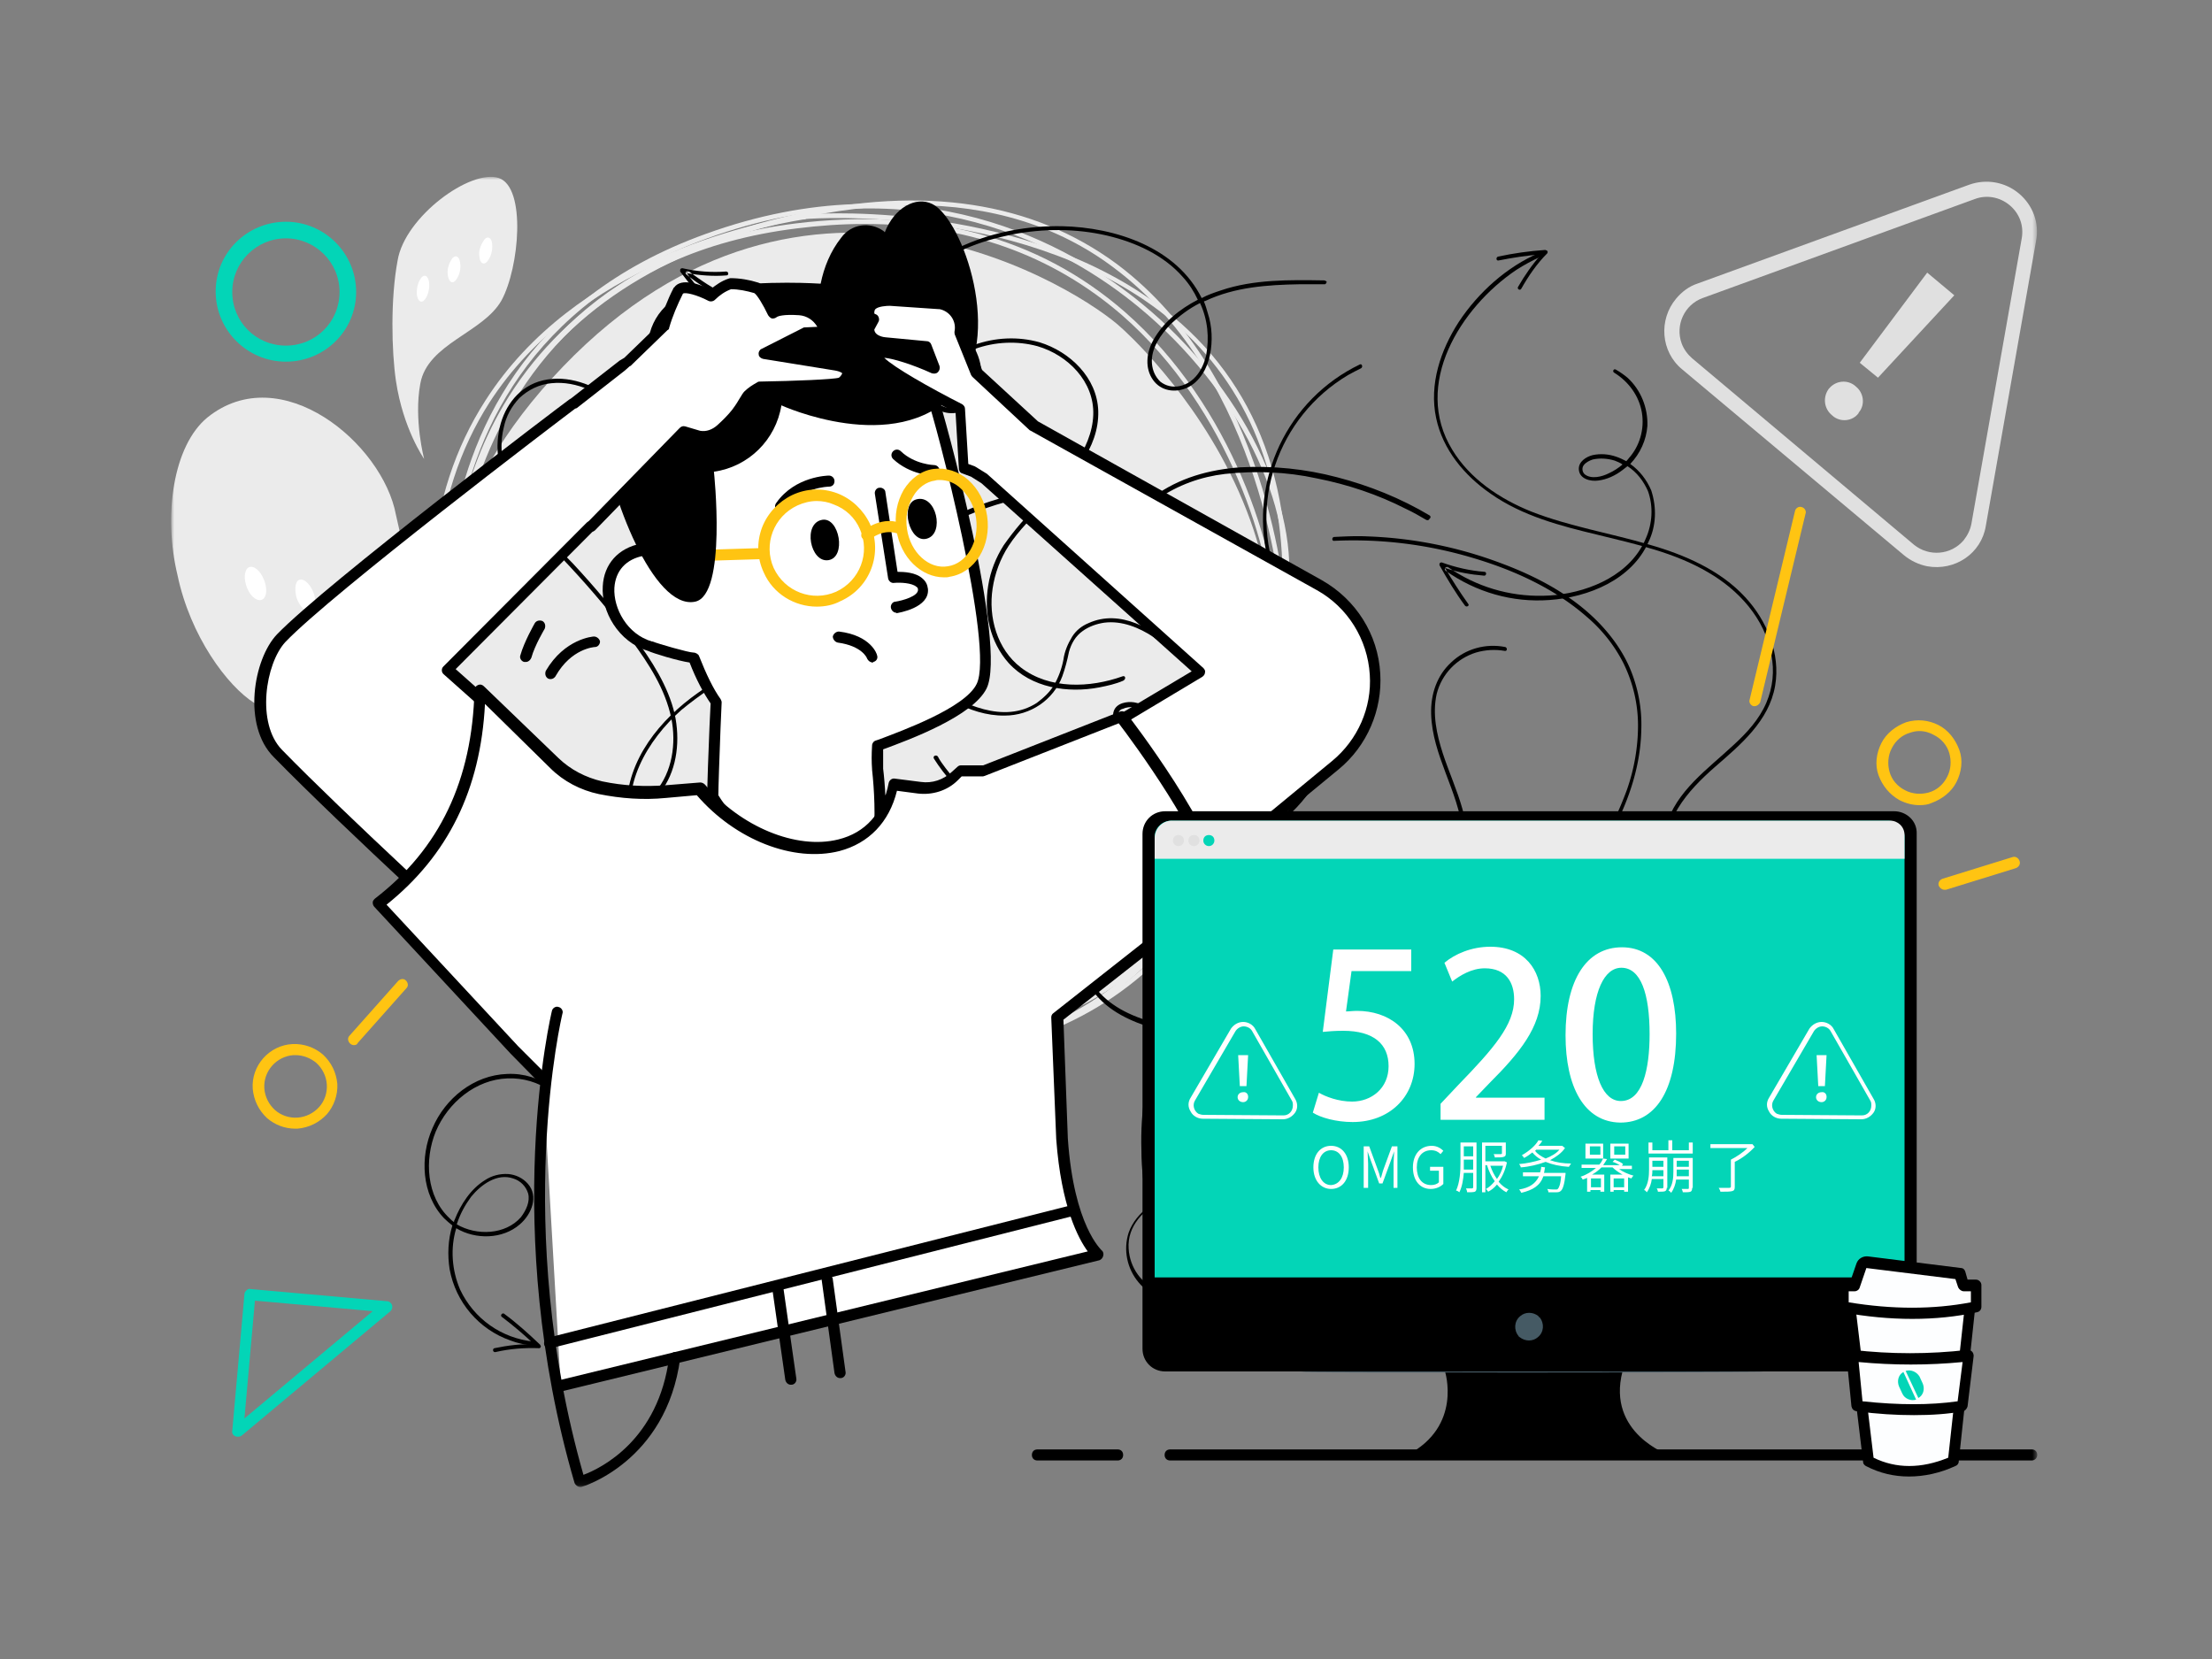     <svg viewBox="0 0 400 300" fill="none" xmlns="http://www.w3.org/2000/svg"><rect x="0" y="0" width="400" height="300" fill="#808080" stroke="none"/><mask id="a" style="mask-type:alpha" maskUnits="userSpaceOnUse" x="31" y="32" width="338" height="237"><path d="M368.4 32H31v236.9h337.4V32Z" fill="#fff" /></mask><g mask="url(#a)" fill-rule="evenodd" clip-rule="evenodd"><path d="M79.498 122.599c-3.3-7.4-5.2-17.8-7.9-29.5-2.4-12.9-20.8-28.3-34.1-17.6-6.2 5.1-8 17.7-5.4 28.5 2.3 11 9 20.1 14 23.2 10.5 6.3 26.2.8 29.9 4.4 7.6 6.9 11.2 12.8 11.2 13 .2-.2-2.4-10.3-7.7-22Z" fill="#EBEBEB" /><path d="M64.9 112.503c.8-.1 1.1-1.4.6-2.9-.5-1.5-1.5-2.6-2.4-2.5-.9.1-1.2 1.5-.7 3s1.6 2.6 2.5 2.4ZM56.103 110.604c.8-.2 1.2-1.5.7-3.1s-1.6-2.8-2.5-2.7c-.9.1-1.1 1.6-.7 3.2.5 1.6 1.7 2.8 2.5 2.6ZM47.202 108.504c.9-.2 1.2-1.6.7-3.2s-1.6-2.9-2.6-2.8c-1 .1-1.3 1.7-.8 3.3.5 1.7 1.7 2.9 2.7 2.7Z" fill="#fff" /><path d="M76.002 69.395c1.3-7.3 11.4-9.2 14.7-15.1 3.2-5.9 4.5-20.4-.5-22.1-5.1-1.7-17 7-18.3 14.9-1.3 6.9-1.1 16.4-.3 21.8 1.3 8.7 5.1 14.1 5.1 14.1s-1.9-7.1-.7-13.6Z" fill="#EBEBEB" /><path d="M88.099 47.302c.7-.9 1-2 .9-3.2-.1-1.1-.8-1.5-1.4-.8-.7 1-1.1 2.1-.9 3.2.1 1.1.8 1.5 1.4.8ZM82.399 50.702c.7-.9 1-2.1.8-3.2-.1-1.1-.8-1.5-1.4-.8-.7 1-1 2.1-.8 3.2.2 1.1.8 1.5 1.4.8ZM76.796 54.202c.7-.9.9-2.1.8-3.2-.2-1.1-.8-1.5-1.4-.8-.7.9-.9 2.1-.8 3.2.2 1.1.8 1.5 1.4.8Z" fill="#fff" /><path d="M159.502 190.201c69.4-1.4 71.8-64.6 71.6-77.3-.2-12.8-8-39.3-27.7-56.5-15.6-13.6-35.6-18.9-59.5-16-35.4 4.4-50.8 26.1-57.5 43.6-4.4 11.9-6.5 24.5-6.1 37.1.1 4.9 3.2 22.4 14.9 38.8 9.9 13.9 28.6 30.3 62.1 30.3h2.2Zm-.002-.901c68.601-1.4 71.001-64 70.801-76.5-.2-12.5-7.9-38.8-27.4-55.8-12.7-11-28.301-16.5-46.601-16.5-4.1 0-8.2.3-12.2.8-35 4.3-50.2 25.8-56.8 43-4.4 11.8-6.4 24.3-6.1 36.8.2 6 4.1 23.2 14.8 38.3 9.8 13.8 28.3 29.9 61.4 29.9h2.1Z" fill="#EBEBEB" /><path d="M101.804 66.303c-44.2 46-9.1 89 3.9 101.6 12.7 12.2 67.9 42.4 108.8-10.1 40.9-52.5-11.7-98.5-11.7-98.5-7-6.6-56.8-39-101 7Z" fill="#EBEBEB" /><path d="M159.499 191.898c22.1-.1 39.7-7 52.2-20.6 22.3-24.2 20.9-60.8 20.9-61.1-.1-1.7-3.2-42-30.7-62.5-15.2-11.2-34.8-14.2-58.3-8.9-24.6 5.6-42.3 17.2-52.5 34.4-17 28.8-7.2 63.9-7 64.5 3.3 9.9 8.4 19.1 15.1 27.1 10.3 12.4 29.1 27 60.1 27l.2.1ZM165.098 37.1c-7.1.1-14.3.9-21.2 2.6-24.4 5.5-41.9 17-52 34.1-16.9 28.6-7 63.4-6.9 63.8 3.2 9.8 8.3 18.9 15 26.8 10 12.1 28.6 26.6 59.3 26.6h.3c21.4-.1 38.5-6.6 50.8-19.5 22.7-23.7 21.4-60.9 21.4-61.2-.1-1.7-3.2-41.6-30.4-61.9-10.1-7.6-22.3-11.3-36.3-11.3Z" fill="#EBEBEB" /><path d="M232.696 107.798c.7-24.8-8.4-43.4-27.1-55.3-25.9-16.5-60-13.8-60.1-13.7l-.5.1c-9.3 1.5-41 8.2-57.2 33.5-11 17.1-12.8 39.2-5.4 65.7 6.5 23.4 18.7 39.3 36.2 47.2 9.3 4.3 19.4 5.8 29.1 5.8 25.6 0 48.5-10.8 49.1-11 .4-.2 8.9-4 17.4-14.5 8-9.9 17.6-27.9 18.5-57.8Zm-19.094 57.101c7.9-9.8 17.5-27.6 18.3-57.2.6-21.2-6.1-37.9-19.9-49.6-25.5-21.4-65.301-18.6-66.201-18.5-.2.1-.4.1-.6.1-9.2 1.5-40.6 8.2-56.7 33.1-10.8 16.9-12.6 38.8-5.3 65.1 6.4 23.1 18.5 38.8 35.7 46.6 9.3 4.2 19.2 5.7 28.8 5.7 25.5 0 48.501-10.8 48.801-11 .1 0 8.6-3.7 17.1-14.3Z" fill="#EBEBEB" /><path d="M157.198 192.605c3.4 0 6.8-.2 10.2-.6 53.4-6.6 60.1-50.4 65.1-82.3l.3-1.8c2.5-16.3-8.2-38.1-26.2-52.9-13-10.7-40.6-26.6-79-12.7-33 11.9-43.2 36.7-46 55.4-1.8 12.7-1.1 25.6 1.9 38l.9-.2c-3-12.3-3.7-25.1-1.9-37.7 2.7-18.5 12.8-42.9 45.4-54.7 38-13.8 65.3 1.9 78.1 12.5 17.8 14.7 28.4 36.1 25.9 52.2l-.3 1.8c-4.9 31.7-11.7 75.1-64.4 81.6-27.4 3.4-47-7.6-58.6-17.4-15-12.8-23.4-29.2-23.7-36.1h-.9c.4 7.1 8.9 23.8 24.1 36.7 13.7 11.7 31.1 18.2 49.1 18.2Z" fill="#EBEBEB" /><path d="M203.097 123.1c.6-.3.4-1-.1-.8-5.9 2.1-13.2 2.4-18.4-1.6-4.3-3.3-5.9-9.1-5.1-14.3.4-2.7 1.4-5.4 2.9-7.7 1.9-2.9 4.3-5.2 6.7-7.6 4.5-4.5 9.7-9.9 9.5-16.8-.2-6-5.1-10.7-10.6-12.4-3.9-1.1-8.1-.9-11.9.5-.2-.3-.4-.6-.6-.8-3.3-4.1-8.7-6-13.8-6-5.9.1-11.6 2.1-16.2 5.9-1.1.9-2.1 1.9-3.1 3.1-.3.4.2.9.5.5 3.7-4.4 8.9-7.3 14.5-8.3 5.2-.9 10.8-.2 15 3 1.1.8 2.1 1.8 2.8 2.9-1.3.6-2.5 1.3-3.7 2.1-2.1 1.5-5.1 4.2-3.9 7.1 1 2.1 3.3 3.2 5.6 2.7 2.6-.7 4.1-3.5 4.3-6 .1-1.9-.3-3.8-1.2-5.5 3.6-1.3 7.6-1.5 11.3-.5 5.5 1.6 10.3 6.4 10.1 12.4-.1 3.2-1.5 6.3-3.3 8.9-1.8 2.6-4.2 5-6.5 7.3-2.4 2.2-4.5 4.7-6.4 7.4-1.4 2.2-2.4 4.7-2.8 7.3-.8 4.9.3 10.2 3.7 14 4.1 4.5 10.7 5.5 16.4 4.4 1.5-.3 2.9-.6 4.3-1.2Zm-27.299-59.9c-1.4.6-2.7 1.3-3.9 2.2-1.9 1.5-5 4.4-2.9 6.9.7.9 1.7 1.4 2.8 1.5 1.2.1 2.4-.3 3.3-1.2 1.9-1.8 2.3-4.7 1.6-7.2-.2-.8-.5-1.5-.9-2.2ZM269.1 153.3c-3.2-1.6-6.8-2.1-10.4-2.3-.9 0-1.9-.1-2.9-.1-.2 0-.4.2-.4.4s.2.4.4.4c3.7.1 7.6.2 11.1 1.5 3 1.1 5.7 3 7.3 5.8 1.7 3.1 1.6 6.7 1.1 10.1-.5 3.3-1.4 6.5-1.7 9.8-.3 2.9-.1 6.1 1.3 8.7 1.4 2.6 3.8 4.4 6.7 5.1 3 .7 6 .3 8.8-1 2.9-1.3 5.4-3.4 7.7-5.6 2.4-2.3 4.7-4.7 7.5-6.5 2.8-1.9 5.9-3.3 9.3-3.1.8 0 1.6.2 2.4.5.2 0 .4-.7 0-.9-6.7-2.1-12.9 2.7-17.4 7-4.5 4.3-9.4 9.4-16.1 9.1-3.1-.1-5.9-1.5-7.7-4-1.7-2.5-2-5.7-1.8-8.7.4-6.5 3.7-13.4 1.1-19.8-1.3-2.8-3.5-5.1-6.3-6.4ZM91.7 156c.2-.5.4-1 .5-1.5.4-1.3.4-2.7 0-4-.2-.7-.6-1.2-1.1-1.6-.6-.4-1.3-.3-1.7.3-.8 1.2-.1 3.1.5 4.3.5.9 1.1 1.7 1.8 2.5Zm1.004.804c-.2-.1-.3-.3-.5-.4.3-.6.5-1.2.7-1.9.4-1.4.4-2.9 0-4.3-.4-1.2-1.4-2.5-2.8-2.4-1.7.2-2 2.2-1.8 3.6.3 1.6 1.1 3.1 2.2 4.3.2.3.5.5.8.8-1 1.7-2.5 3.1-4.2 4-2.7 1.2-5.8 1.2-8.6.2-6.5-2.3-10.1-9.2-11.2-15.6-1-6-.1-12.2 2.7-17.7.3-.7.7-1.3 1.1-2 .2-.4-.3-.8-.6-.4-3.5 5.7-5 12.5-4.1 19.1.9 7 4.7 14.6 11.7 17.2 3 1.2 6.3 1.1 9.3-.1 1.9-.9 3.5-2.3 4.5-4.1 2 1.7 4.5 2.7 7.1 2.7 3.3-.1 6.4-1.6 8.5-4.2.5-.6.9-1.3 1.3-2 .2-.5-.5-.7-.7-.3-1.4 2.7-3.9 4.7-6.9 5.4-3 .7-6.1 0-8.5-1.9Zm-28.206-27.7c-.3.3 0 .9.4.6 2-1.6 4.1-3.2 6.2-4.6-.6 2.3-.9 4.7-1 7.2 0 .4.7.4.7 0 0-2.7.4-5.3 1.1-7.8.1-.2 0-.4-.2-.4-.1-.2-.2-.2-.3-.1-2.4 1.5-4.7 3.2-6.9 5.1ZM293.403 83.996c-.4-.3-.9-.5-1.4-.7-1.3-.4-2.7-.5-4-.2-.6.2-1.2.5-1.6 1-.4.5-.3 1.3.2 1.7 1.2.9 3.1.4 4.3-.2.9-.4 1.8-1 2.5-1.6Zm-7.9.903c.1 1.7 2.1 2.2 3.5 2 1.6-.2 3.1-.9 4.4-1.9.3-.2.6-.5.9-.7 1.7 1.1 2.9 2.7 3.7 4.5 1 2.8.8 5.9-.4 8.6-2.7 6.4-9.8 9.5-16.3 10.2-6.1.6-12.2-.7-17.5-3.8-.7-.4-1.3-.8-1.9-1.2-.4-.3-.9.3-.5.6 5.5 3.9 12.1 5.8 18.8 5.3 7.1-.5 14.9-3.7 17.9-10.5 1.4-2.9 1.5-6.2.5-9.3-.8-1.9-2.1-3.6-3.8-4.8 1.8-1.9 2.9-4.3 3.1-6.9.1-3.3-1.2-6.5-3.6-8.7-.6-.5-1.3-1-2-1.4-.5-.4-.8.3-.4.5 2.6 1.6 4.5 4.2 5 7.2s-.4 6.1-2.4 8.3c-.1.2-.3.3-.4.5-.6-.3-1.2-.6-1.8-.8-1.4-.5-2.9-.6-4.3-.3-1.2.3-2.6 1.2-2.5 2.6ZM264.9 109.5c.3.4.9 0 .6-.3-1.5-2.1-2.9-4.3-4.2-6.5 2.3.8 4.7 1.2 7.1 1.4.4 0 .5-.7 0-.7-2.6-.2-5.2-.8-7.7-1.7-.2 0-.4.1-.4.3v.2c1.4 2.5 2.9 5 4.6 7.3ZM275.098 222.3c-.3-.5-.6-.9-.9-1.3-.8-1-2-1.8-3.3-2.2-.6-.2-1.3-.2-1.9 0-.6.3-.9 1-.7 1.6.5 1.4 2.5 1.8 3.8 2 1.1.1 2.1.1 3-.1Zm-22.594 14.095c-5.6-2.5-10.2-6.8-13.1-12.1-.4-.7-.7-1.3-1-2-.2-.4-.9-.2-.7.2 2.8 6.1 7.6 11.1 13.6 14.1 6.3 3.2 14.7 4.3 20.8-.1 2.6-1.8 4.5-4.6 5.1-7.8.3-2.1 0-4.2-.9-6.1 2.5-.7 4.7-2.2 6.2-4.4 1.8-2.8 2.2-6.2 1.3-9.3-.2-.8-.6-1.5-1-2.2-.3-.3-.9.1-.7.5 1.5 2.7 1.7 5.9.7 8.8-1.1 2.8-3.4 5-6.3 5.9-.2.1-.4.1-.6.2-.3-.6-.7-1.1-1.2-1.6-.9-1.1-2.2-1.9-3.6-2.4-1.2-.4-2.9-.3-3.5 1-.8 1.5.7 2.9 2 3.5 1.5.6 3.1.8 4.8.6.4 0 .7-.1 1.1-.2.9 1.8 1.2 3.8.9 5.7-.6 2.9-2.2 5.5-4.7 7.2-5.6 4.1-13.2 3.3-19.2.5Zm-14.902-6.491c0 .4.7.5.7 0-.3-2.6-.4-5.2-.3-7.7 1.6 1.8 3.4 3.4 5.4 4.8.4.3.7-.3.4-.6-2.2-1.5-4.2-3.3-5.9-5.3-.2-.1-.4-.1-.5.1 0 0-.1 0-.1.1-.1 2.9 0 5.8.3 8.6Z" fill="currentColor" /><path d="M210.296 131.103c-.4-.5-.8-.9-1.2-1.3-1.1-1-2.5-1.7-4-1.9-.7-.1-1.5 0-2.1.3h-.1c-.7.3-.9 1.2-.5 1.8.8 1.5 3 1.6 4.5 1.6 1.1-.1 2.2-.3 3.4-.5Zm-.9-1.998c-1.2-1.1-2.7-1.8-4.3-2.1-1.3-.2-3.2.1-3.7 1.6-.6 1.8 1.3 3.1 2.7 3.5 1.8.4 3.6.4 5.3-.1.4-.1.8-.2 1.2-.4 1.3 1.8 1.9 4 1.9 6.2-.2 3.3-1.6 6.4-4 8.7-5.5 5.4-14.1 5.7-21.1 3.7-6.5-1.9-12.3-5.9-16.4-11.3-.5-.7-1-1.3-1.4-2.1-.3-.4-1-.1-.7.4 4 6.3 10.1 11 17.2 13.4 7.5 2.5 16.9 2.4 22.9-3.4 2.6-2.4 4.2-5.8 4.4-9.4 0-2.3-.7-4.6-2-6.5 2.7-1.1 4.8-3.2 6.1-5.8 1.5-3.3 1.5-7.2-.1-10.5-.4-.8-.9-1.6-1.4-2.3-.2-.4-.8.1-.5.6 2.1 2.7 2.8 6.2 2.1 9.5-.7 3.3-3 6.1-6 7.6-.2.1-.4.2-.7.3-.5-.6-1-1.1-1.5-1.6Zm5.504-9.5c-.1.4.6.6.7.1.4-2.41.4-4.8.2-7.21 1.9 1.71 3.7 3.6 5.4 5.5.3.3.7-.2.5-.5-1.9-2.2-3.9-4.2-6.1-6.09-.1-.1-.4-.1-.5 0-.1.09-.1.19-.1.3.3 2.59.3 5.29-.1 7.9ZM238.404 119.804c1.6 3.2 2.3 6.7 2.3 10.3-.2 3.7-1.3 7.4-3.2 10.6-3.5 6.2-9.6 10.5-16.2 13.1l-2.4.9c-.2.1-.2.3-.1.5.1.1.2.2.3.2 6.6-2.2 12.8-5.9 17.1-11.4 4.3-5.9 6.3-13.6 4.3-20.6-1.9-6.7-6.7-12-9.3-18.4-5.6-13.8-.2-29.6 12.6-37.2.7-.4 1.5-.8 2.3-1.2.4-.2.2-.9-.2-.7-13.1 6.3-20 20.9-16.7 35 .9 3.4 2.2 6.7 4.1 9.8 1.7 3 3.6 5.9 5.1 9.1ZM123 189.001c-2.9.3-5.9 0-8.7-.9-5.8-2-10.7-6.1-13.6-11.4-1.8-3.3-3-6.8-3.5-10.5-.1-.5-.8-.4-.7 0 1 6.6 3.9 13 8.9 17.6 4.4 4 10.2 6.2 16.1 6.1 4.2-.2 8.2-1.6 12-3.1.6-.3.4-1-.1-.8-3.3 1.3-6.8 2.6-10.4 3ZM276.797 194.001c-.8 2.8-2.3 5.4-4.2 7.7-4.1 4.6-9.7 7.5-15.8 8.1-3.7.4-7.4.1-11-.8-.5-.1-.7.6-.3.7 6.5 1.7 13.6 1.4 19.7-1.5 5.4-2.5 9.7-7 11.8-12.5 1.5-3.9 1.6-8.2 1.8-12.3.1-.5-.6-.6-.7-.1-.1 3.6-.2 7.3-1.3 10.7Z" fill="currentColor" /><path d="M207.499 90.705c-1.8 1.5-3.3 3.2-4.4 5.2-1.3 2.3-2.3 5.1-1.6 7.7.3 1.2.9 2.2 1.8 3 1.1.9 2.4 1.4 3.8 1.4 2.5.2 5-.6 7-2.2 1.9-1.6 3.1-4 3.1-6.5 0-2.4-1.1-4.7-2.9-6.2-1.4-1.2-3.1-2.2-4.9-2.9 3.6-2.5 7.8-4 12.1-4.5 5.5-.6 11.1-.4 16.6.8 5.6 1.1 11 2.9 16.1 5.5 1.3.6 2.5 1.3 3.7 2 .2.1.5.1.6-.2.3-.21.2-.51 0-.61-5.2-3.1-10.9-5.39-16.7-6.89-5.7-1.51-11.6-2.11-17.5-1.8-5.6.4-11.1 1.9-15.7 5.3l-.2.1c-2.5-.8-5.1-1.3-7.7-1.5-4.9-.6-9.8-.4-14.6.5-9.6 1.7-18.6 6.1-25.8 12.7-.9.8-1.7 1.6-2.5 2.5-.4.4.2 1.1.7.7 6.3-6.7 14.4-11.6 23.3-14 4.4-1.2 9-1.8 13.6-1.8 4.1 0 8.2.5 12.1 1.7Zm1.102.295c-.4.3-.8.7-1.2 1-2 1.8-3.6 4-4.6 6.5-.8 2.4-.9 5.3.9 7.2 1.8 1.9 5 1.8 7.3.9s4.1-2.7 4.9-5.1c.7-2.3.2-4.8-1.3-6.7-1.5-1.7-3.5-3-5.7-3.7l-.3-.1ZM217.004 54.8c-2 1-3.7 2.3-5.3 3.8-1.8 1.9-3.6 4.4-3.4 7.1.1 1.3.6 2.4 1.5 3.3 1 .8 2.3 1.1 3.6.8 2.6-.6 4.1-3 4.7-5.5.6-3.2.3-6.5-1.1-9.5Zm-64.502.804c5.2-1.5 9.9-4.3 14.6-6.9 2.4-1.4 4.8-2.6 7.4-3.7 2.7-1.2 5.6-2 8.5-2.6 5.7-1.1 11.6-1.1 17.2.2 5.1 1.2 10.2 3.5 13.7 7.5 1.1 1.2 2 2.6 2.7 4.1-3.3 1.7-6.3 4.1-8.1 7.4-1.2 2.2-1.5 5 0 7.1 1.4 2 4 2.4 6.2 1.4 2.3-1.1 3.6-3.5 4.1-5.9.5-2.5.4-5.2-.4-7.6-.2-.7-.4-1.4-.7-2.1l.3-.1c5.301-2.5 11.201-2.9 17.001-3h4.6c.2-.1.3-.3.3-.5-.2-.1-.3-.2-.5-.2-6.2-.1-12.7-.2-18.601 1.8-1.2.4-2.4.8-3.5 1.4-4.5-9.1-15.5-12.8-25.3-13-6.1-.1-12.1 1-17.6 3.4-5.3 2.2-10.1 5.4-15.3 7.9-5 2.5-10.3 4-15.9 3.8-5.4-.2-10.7-1.7-15.3-4.6-1.1-.7-2.2-1.5-3.3-2.3-.4-.3-.9.2-.5.5 7.9 6.5 18.5 8.7 28.4 6ZM128.6 55.7c.3.3.9-.1.6-.4-1.8-1.9-3.5-3.8-5-5.9 2.4.4 4.8.6 7.2.4.4 0 .4-.7-.1-.7-2.6.2-5.3 0-7.9-.6-.2 0-.4.1-.4.3v.3c1.7 2.3 3.6 4.5 5.6 6.6Z" fill="currentColor" /><path d="M290.8 174.205c5 1.7 11.6-1.9 13.9-6.4.8-1.5 1-3.4.3-5-.7-1.7-2.3-2.7-4.1-2.5-1.8.2-3.4 1.3-4.7 2.5-1.2 1.1-2.2 2.4-3 3.8-1.2 2.3-2.1 4.9-2.4 7.6Zm-3.795-62.607c2.7 2.3 5 5.2 6.6 8.4 1.7 3.5 2.6 7.3 2.6 11.2 0 3.9-.7 7.9-2 11.6-1.4 3.8-3.1 7.4-5.2 10.8-1.9 3.3-3.8 6.7-4.2 10.5-.3 3.1.4 6.6 2.7 8.9.8.8 1.7 1.4 2.7 1.9-.2 2.3-.2 4.7.1 7 2 15.2 14.5 26.9 29.9 28 1.8.1 3.7.1 5.5-.1.3-.2.3-1-.1-.9-7.3.7-14.6-1.1-20.8-5.1-6.1-4-10.6-10.1-12.7-17-1.2-3.8-1.7-7.8-1.3-11.8 4.8 1.5 10.8-1.5 13.7-5.4 1.1-1.4 1.8-3.1 1.8-4.9-.11-1.5-.7-3-1.9-4-2.9-2.4-6.8 0-9 2.2-3 3-4.6 7-5.1 11.2-.9-.4-1.7-1-2.4-1.7-2.2-2.4-2.8-5.9-2.3-9 .6-3.8 2.6-7.1 4.5-10.4 3.8-6.5 6.6-13.6 6.7-21.3.1-3.7-.6-7.3-2-10.7-1.3-3.1-3.3-5.9-5.6-8.3-4.9-5.1-11.41-8.5-17.9-10.9a75.99 75.99 0 0 0-24.01-4.8c-1.99-.1-4 0-6 .1-.49 0-.49.8 0 .7 8.6-.4 17.2.7 25.41 3.2 7.3 2.2 14.5 5.5 20.3 10.6Zm31.593 94.7c-.4-.1-.7.5-.2.7 2.5.6 5 1.4 7.4 2.2-2.2.9-4.3 2.1-6.3 3.5-.4.3.1.8.4.5 2.2-1.6 4.5-2.8 7-3.8.2-.1.2-.3.1-.5 0 .1-.1 0-.2 0-2.7-1-5.4-1.9-8.2-2.6ZM301.404 246.904c.2 0 0-.6-.5-.5-3.8 1.1-8.8.6-11.3-2.7-2.3-2.9-1.7-6.9 0-9.9.9-1.6 2.1-3 3.5-4.1 1.7-1.3 3.5-2.4 5.3-3.6 1.6-1.2 3.1-2.5 3.9-4.4.8-1.8.7-3.8-.1-5.5-1.9-4.3-6.7-5.7-11-6.2-5-.5-10.1-.4-15.1-.8-4.6-.4-9.2-1.2-13.3-3.2-3.7-1.8-7.1-4.5-9.1-8.2-2-3.9-2.4-8.4-1.2-12.6 1.3-4.5 3.9-8.5 7.6-11.5.9-.8 1.8-1.5 2.8-2.1.4-.3 0-.8-.4-.6-4.1 2.6-7.3 6.3-9.5 10.6-1.9 4-2.4 8.5-1.3 12.8 2.2 8.7 11 13.4 19.2 14.8 5 .9 10.2.9 15.3 1.1 4.7.2 10.6.2 14 4 1.4 1.5 2.1 3.5 1.9 5.5-.3 2.1-1.8 3.7-3.4 5-1.7 1.3-3.6 2.4-5.4 3.7-1.5 1.1-2.8 2.4-3.8 4-1.9 2.9-2.8 6.8-1.2 10 1.8 3.8 6.2 5.2 10.1 4.9 1-.1 2-.3 3-.5Z" fill="currentColor" /><path d="M255.101 171.9c-.4.1-.4.8.1.7 2.5-.5 5.1-.9 7.7-1.2-1.6 1.8-3 3.8-4.1 5.9-.2.4.4.7.6.3 1.2-2.3 2.8-4.5 4.6-6.4.1-.2.1-.4-.1-.5-.2 0-.2-.1-.3-.1-2.9.2-5.7.7-8.5 1.3ZM99.7 69.3c4.6-.5 9.3 1.9 12.6 5 .3.3.8-.2.5-.5-.8-.8-1.7-1.5-2.6-2.1-3.6-2.5-8.4-4.1-12.8-2.7-4 1.3-6.5 5-7.2 9.1-.8 4.4.5 8.8 2.8 12.6 2.7 4.4 6.5 7.9 10 11.699 4 4.3 7.7 8.7 11.2 13.4 3.1 4.2 6.1 8.8 7.2 14.1.9 4.5.2 9.7-2.9 13.3-2.9 3.4-7.5 4.6-11.8 4.2-4.7-.4-8.9-2.8-12.3-6-3.7-3.4-6.5-7.8-9.1-12.1-.3-.5-.9-.1-.7.3.7 1.1 1.3 2.1 2 3.2 2.7 4.1 5.8 8.2 9.8 11.2 3.6 2.8 8 4.3 12.5 4.2 4.3-.1 8.5-2 11-5.6 2.6-3.8 3.1-8.9 2.1-13.5-1.2-5.1-4.2-9.7-7.3-13.9-3.4-4.6-7.2-9.1-11.1-13.3-3.6-3.7-7.4-7.3-10.1-11.8-2.3-3.8-3.5-8.4-2.4-12.8.4-2 1.4-3.8 2.8-5.3 1.6-1.5 3.6-2.5 5.8-2.7ZM269.6 89.305c5.7 4 12.6 5.8 19.3 7.4 6.9 1.7 13.9 3.2 20 6.8 5.5 3.2 10.2 8.3 11.4 14.8.6 3 .3 6-.9 8.8-1.3 3-3.5 5.4-5.9 7.6-4.7 4.4-10.4 8.3-12.3 14.8-.9 2.9-.6 6.1.9 8.7.7 1.3 1.7 2.399 2.8 3.3 1.3.9 2.5 1.7 3.9 2.4 1.4.8 2.4 2 3 3.5.5 1.3.6 2.799.3 4.1-.5 3.199-2.7 5.8-5 7.8-1.2 1-2.5 2-3.8 2.899-.4.301 0 .901.4.601 4.5-3.2 10-7.601 9.1-14-.2-1.3-.7-2.5-1.4-3.5-1-1.1-2.2-2.101-3.6-2.8-1.5-.7-2.8-1.7-3.9-2.9-1-1.1-1.7-2.5-2.1-3.9-2-6.9 3.6-12.9 8.3-17 4.6-4 9.8-8.3 10.9-14.7 1-5.801-1.5-11.801-5.4-16-4.5-4.901-11-7.7-17.3-9.5-7.1-2.1-14.5-3.3-21.4-6-5.7-2.3-11.1-5.9-14.3-11.2-7.2-11.8 1.5-25.7 11.6-32.5 1.4-.9 2.9-1.7 4.4-2.4.4-.2.2-.9-.2-.7-5.9 2.5-11.1 7.2-14.6 12.5-3.3 5.1-5.4 11.3-4.1 17.4 1.2 5.7 5.1 10.4 9.9 13.7Z" fill="currentColor" /><path d="M270.901 46.4c-.4.1-.4.8.1.7 2.5-.5 5.1-.9 7.7-1.1-1.6 1.8-3 3.8-4.2 5.9-.2.4.4.7.6.3 1.3-2.3 2.8-4.5 4.7-6.4.1-.2.1-.4-.1-.5-.2-.1-.3-.1-.3-.1-2.9.2-5.7.6-8.5 1.2ZM181.698 129.399c4.6 0 8.8-2.8 10.4-7.1.5-1.4.9-2.9 1.2-4.4.4-1.5 1.2-2.9 2.5-3.8 1.1-.8 2.5-1.3 3.9-1.5 3.2-.4 6.3.9 8.9 2.6 1.3.9 2.6 1.8 3.9 2.8.4.3.8-.3.5-.6-4.5-3.5-10.3-7.4-16.2-4.7-1.2.5-2.2 1.3-2.9 2.4-.8 1.3-1.4 2.7-1.6 4.2-.3 1.6-.9 3.2-1.7 4.6-.8 1.3-1.9 2.3-3.1 3.2-6 3.9-13.4.2-18.7-3.1-5.2-3.2-10.8-7-17.2-6.2-5.9.7-10.8 4.9-13.8 9.8-3.4 5.8-4.2 12.7-4.2 19.3 0 7.4 1.1 14.8.4 22.3-.6 6.1-2.4 12.3-6.6 16.9-9.2 10.3-25.1 6-34.4-1.7-1.3-1.1-2.5-2.2-3.5-3.5-.3-.4-.9.1-.6.4 4.1 5 10.1 8.5 16.2 10.4 5.8 1.8 12.4 1.9 17.8-1.1 5.2-2.8 8.5-7.9 10.3-13.4 2.1-6.7 1.9-13.7 1.6-20.6-.4-7-.9-14.2.7-21.2 1.5-6.3 5-12.2 10.8-15.2 2.6-1.4 5.7-2 8.7-1.7 3.2.4 6.2 1.8 9 3.4 5.5 3.2 11 7.6 17.7 7.5Z" fill="currentColor" /><path d="M96 182.598c-2.6-.6-5.1-1.4-7.5-2.7-.2-.1-.4 0-.5.1 0 .1 0 .3.1.4 1 2.7 2.3 5.3 3.6 7.8.2.4.9.1.7-.2-1.2-2.3-2.4-4.6-3.3-7 2.2 1 4.5 1.8 6.8 2.3.2 0 .3-.2.3-.4 0-.1-.1-.3-.2-.3ZM150.9 94.798c-3.8-6.4-11.9-7.7-18.2-10.1-3.3-1.3-6.7-3-8.9-5.9-2.2-2.9-2.7-6.8-1.4-10.2.6-1.7 1.7-3.1 3.1-4.2.4-.3-.2-.8-.5-.5-2.7 2.3-4.2 5.8-4 9.3.2 3.5 2.2 6.5 4.9 8.7 5.9 4.6 13.9 4.9 20.1 9 3.2 2.1 5.5 5.2 5.7 9.1.2 4-1.5 7.9-4 10.9-2.8 3.3-6.6 5.6-10.3 7.7-3.7 2.1-7.6 4.1-11.2 6.7-6.8 4.8-12.8 12-12.9 20.8 0 7.2 5.2 14.7 12.9 15 4.5.2 8.7-1.9 12.2-4.5 3.7-2.7 7.1-5.9 11.1-8.2 3.7-2.1 8-3.8 12.3-4 3.9-.2 8.1 1 9.8 4.8 1.7 3.6.7 7.9-1 11.3-1.9 3.9-4.8 7.3-6.5 11.3-1.5 3.6-2.2 8.1-.1 11.7 1.8 2.7 4.8 4.3 8.1 4.2 1.6 0 3.1-.4 4.4-1.2.3-.2-.1-.9-.5-.6-3 1.7-6.6 1.5-9.4-.5-3.3-2.4-3.9-6.7-2.9-10.5 2-8 10-13.7 9.3-22.5-.3-3.6-2.2-6.7-5.7-8-3.6-1.4-7.7-.8-11.3.3-4.1 1.3-8 3.3-11.4 6-3.6 2.7-7 5.9-11.1 7.9-3.8 1.8-8.2 2.4-12.1.4-3.2-1.8-5.6-4.7-6.7-8.3-2.7-8.4 2.4-16.9 8.5-22.3 3.4-2.8 7-5.2 10.9-7.2 3.7-2 7.4-4 10.7-6.6 3.1-2.4 5.5-5.6 6.9-9.3 1.2-3.5 1.1-7.3-.8-10.5ZM266.895 118.002c1.7-.5 3.5-.6 5.2-.3.5.1.5-.6.1-.7-3.5-.7-7.2.3-9.8 2.8-2.6 2.4-3.7 5.8-3.6 9.3.2 7.5 4.9 13.9 5.7 21.3.4 3.7-.6 7.5-3.4 10.2-2.9 2.6-7.1 3.8-11 3.8-4.3-.1-8.5-1.6-12.5-3.1-4-1.6-8-3.3-12.2-4.5-8-2.2-17.4-2.4-24.2 3.1-5.6 4.5-8.1 13.3-3.5 19.4 2.7 3.6 7 5.5 11.1 6.7 4.4 1.2 9 1.8 13.3 3.5 4 1.5 8 3.8 10.9 7 2.6 2.9 4.3 6.9 2.5 10.6-1.8 3.6-5.7 5.5-9.4 6.4-4.2 1-8.7.9-12.9 2.1-3.8 1.1-7.7 3.4-9.1 7.3-1 3.1-.3 6.5 1.8 9 1 1.2 2.3 2.1 3.7 2.7.2.1.4 0 .5-.3-.1-.6-.2-.8-.5-.9-3.2-1.2-5.3-4.2-5.5-7.6-.3-4.1 2.8-7.2 6.3-8.9 7.4-3.5 16.9-.9 23.3-6.9 2.6-2.5 3.8-5.9 2.7-9.4-1.2-3.7-4.2-6.5-7.3-8.6-3.6-2.4-7.6-4.1-11.9-5.1-4.4-1.1-9-1.7-13.2-3.7-3.8-1.8-7.1-4.8-7.9-9.1-.6-3.6.1-7.4 2.2-10.4 4.8-7.3 14.7-8.8 22.6-7.4 4.3.9 8.4 2.2 12.5 3.9 3.9 1.6 7.8 3.3 11.9 4.2 3.8.9 7.8.7 11.5-.5 3.4-1.3 6.4-3.7 7.7-7.2 2.6-6.9-1.5-14-3.6-20.5-1.1-3.4-1.9-7.1-1.1-10.7.9-3.6 3.6-6.4 7.1-7.5ZM110.604 220.504c3.8 4.1 9.2 6.5 14.7 7.2 6.9.9 13.9-.7 20.3-3.2 1.6-.6 3.2-1.3 4.7-2 .4-.2 0-.8-.4-.7-6.8 3.1-14.1 5.6-21.7 5.4-6-.2-12.1-2.4-16.4-6.6-2.2-2.1-3.8-4.7-4.7-7.6-1-3-1.4-6.2-2.4-9.3-1.6-5.8-7-9.8-13-9.5-6 .2-11.2 4.4-13.5 9.8-2.3 5.2-2 12 2.1 16.3.5.5 1 .9 1.5 1.3-.8 2.6-.9 5.3-.5 7.9 1.1 6 5.3 10.9 11 12.9 1.3.5 2.7.8 4.2.9.5 0 .5-.7 0-.7-5.8-.6-10.8-4.1-13.3-9.4-1.5-3.5-1.8-7.5-.7-11.1 3.5 2.1 8.4 2 11.5-.7 2.1-1.8 3.5-5.1 1.4-7.4-.9-1-2.2-1.6-3.5-1.7-1.5-.1-3 .3-4.2 1.1-2.6 1.6-4.4 4.4-5.5 7.2-.1.1-.1.3-.1.4-.3-.2-.5-.4-.8-.7-4.2-3.9-4.6-10.6-2.5-15.7 2.2-5.2 7.2-9.4 13-9.6 2.8-.1 5.5.7 7.8 2.3 2.5 1.7 3.9 4.4 4.7 7.2.9 2.8 1.3 5.9 2.2 8.8.8 2.7 2.2 5.1 4.1 7.2Zm-28.004.9c3.6 2.1 8.8 1.9 11.6-1.3.9-1.2 1.7-2.8 1.3-4.3-.4-1.3-1.4-2.3-2.7-2.7-2.9-1-5.8 1.1-7.6 3.3-1.1 1.5-2 3.1-2.6 5Z" fill="currentColor" /><path d="M91.203 237.597c-.3-.3-.8.2-.5.5 2.1 1.6 4 3.2 5.9 5-2.4-.1-4.8.2-7.2.7-.4.1-.3.8.2.7 2.6-.6 5.2-.8 7.9-.7.2 0 .3-.2.3-.4-.1-.1-.1-.1-.1-.2-2.1-2-4.2-3.9-6.5-5.6ZM239.904 176.903c6 .6 11.6-3.2 13.4-9 1.9-5.7-.3-12-4.5-16.1-4.1-4-10.6-6.1-16-3.7-.6.3-1.2.6-1.7 1-2.1-1.6-4.6-2.7-7.2-3.2-6-1-12 1.2-15.9 5.9-.9 1.1-1.7 2.3-2.3 3.6-.2.4.5.7.7.3 2.5-5.2 7.6-8.8 13.4-9.3 3.8-.2 7.6.9 10.7 3.2-3.2 2.6-4.8 7.1-3.4 11.1.9 2.6 3.6 5 6.5 3.9 1.2-.5 2.3-1.5 2.8-2.7.6-1.4.8-2.9.4-4.4-.6-3-2.6-5.7-4.9-7.7l-.3-.3c.3-.2.6-.4.9-.5 5.1-2.6 11.5-.7 15.6 3.1 4.1 3.9 6.4 10 4.5 15.5-.9 2.6-2.6 4.9-4.9 6.5-2.5 1.7-5.5 2.1-8.4 2-2.9-.2-6-.8-9-.9-2.8-.1-5.6.4-8.2 1.4-5.1 2.2-9.3 6.4-11.8 11.3-3.2 6.1-4.1 13.3-3.9 20.1 0 1.7.1 3.4.3 5.1 0 .5.8.4.7-.1-.6-7.4-.4-15.2 2.4-22.2 2.2-5.6 6.4-10.5 11.9-13.2 2.7-1.3 5.7-1.9 8.7-1.7 3.2.1 6.3.9 9.5 1Zm-8.701-26.803c-3.2 2.6-4.9 7.5-2.8 11.3.7 1.3 1.9 2.6 3.5 2.7 1.3.1 2.6-.5 3.4-1.6 1.9-2.5 1-5.9-.5-8.3-1-1.6-2.2-3-3.6-4.1Z" fill="currentColor" /><path d="M212.9 152.395c.4-.2.1-.9-.3-.6-2.2 1.4-4.4 2.7-6.8 3.8.9-2.2 1.5-4.6 1.8-7 .1-.4-.6-.5-.7-.1-.4 2.6-1.1 5.2-2.1 7.6-.1.2 0 .4.2.4.2.2.3.2.4.1 2.6-1.2 5.1-2.6 7.5-4.2Z" fill="currentColor" /><path d="M64.4 52.8c0-7-5.7-12.7-12.7-12.7-7 0-12.7 5.6-12.7 12.6s5.7 12.7 12.7 12.7c7 0 12.7-5.6 12.7-12.6Zm-22.4 0c0 5.4 4.3 9.7 9.7 9.7 5.4 0 9.7-4.3 9.7-9.7 0-5.4-4.4-9.7-9.7-9.7-5.3 0-9.7 4.3-9.7 9.7Z" fill="#03D5B7" /><path d="m351.898 160.898 12.6-3.9c.6-.2.9-.8.7-1.3-.2-.6-.8-.9-1.3-.7l-12.6 3.9c-.6.2-.9.8-.7 1.3.2.4.6.7 1 .7h.3ZM343.503 144.697c1.2.6 2.4.9 3.6.9.8 0 1.6-.1 2.2-.4 1.9-.7 3.6-2 4.5-3.8.9-1.8 1.2-3.9.5-5.8s-2-3.6-3.8-4.5c-1.8-.9-3.8-1.1-5.8-.5-1.9.7-3.6 2-4.5 3.8-.9 1.8-1.2 3.9-.5 5.8s2 3.5 3.8 4.5Zm-1.407-9.397c-.7 1.3-.8 2.9-.4 4.3s1.4 2.6 2.8 3.3c1.3.7 2.9.8 4.3.4s2.6-1.4 3.3-2.8c.7-1.3.8-2.9.4-4.3s-1.4-2.6-2.8-3.3c-.7-.4-1.6-.7-2.6-.7-.6 0-1.1.1-1.7.3-1.4.4-2.6 1.4-3.3 2.8ZM318.297 126.997l8.2-34.1c.2-.5-.2-1.1-.7-1.2-.5-.2-1.1.2-1.2.7l-8.2 34.1c-.2.5.2 1.1.7 1.2h.2c.4 0 .8-.3 1-.7ZM64.695 188.595l8.8-9.9c.4-.4.3-1-.1-1.4-.4-.4-1-.3-1.4.1l-8.8 9.9c-.4.4-.3 1 .1 1.4.2.2.5.3.7.3.3 0 .6-.1.7-.4ZM53.801 204.1c2.1-.2 3.9-1.1 5.3-2.6 1.3-1.5 2-3.5 1.9-5.5-.2-2.1-1.1-3.9-2.6-5.3-1.5-1.3-3.5-2-5.5-1.9-4.2.2-7.5 3.9-7.2 8.1.2 2.1 1.1 3.9 2.6 5.3 1.4 1.2 3.2 1.9 5.1 1.9h.4Zm-.703-13.3c-3.1.2-5.5 2.9-5.3 6 .1 1.5.8 2.9 1.9 3.9 1.1 1 2.6 1.5 4.1 1.4 1.5-.1 2.9-.8 3.9-1.9 1-1.1 1.5-2.6 1.4-4.1-.1-1.5-.8-2.9-1.9-3.9-1.1-.9-2.4-1.4-3.8-1.4h-.3Z" fill="#FFC412" /><path d="M42.005 258.701c-.1.4.1.8.5 1 .2.1.3.1.5.1s.4 0 .7-.2l26.9-22.5c.3-.3.4-.7.3-1.1-.2-.4-.5-.7-.9-.7l-24.7-2.2c-.2-.1-.5 0-.7.2-.2.2-.4.4-.4.7l-2.2 24.7ZM44.2 256.5l23.2-19.4-21.3-1.9-1.9 21.3Z" fill="#03D5B7" /><path d="M132.097 118.801c.3-.5.1-1.1-.4-1.4-3.2-1.7-9.1-1.2-9.4-1.2-.5.1-1 .6-.9 1.1.1.5.5 1 1.1.9 1.6-.2 6.1-.3 8.3.9.2.1.3.1.5.1.4 0 .7-.2.8-.4ZM100.504 122.2c2.8-4.9 6.9-5.2 7.1-5.2.5 0 .9-.5.9-1-.1-.5-.6-.9-1.1-.9-.2 0-5.3.4-8.7 6.2-.2.5-.1 1.1.4 1.4.2.1.3.1.5.1.3 0 .7-.2.9-.6ZM96.097 118.903c.6-2.2 2.4-5.2 2.4-5.2.2-.5.1-1.1-.4-1.4-.5-.2-1.1-.1-1.4.4-.1.2-1.9 3.3-2.6 5.8-.2.5.2 1.1.7 1.2h.3c.4 0 .8-.3 1-.8ZM368.4 263.1c0-.6-.4-1-1-1H211.6c-.6 0-1 .4-1 1s.4 1 1 1h155.8c.5 0 1-.4 1-1ZM203.1 263.1c0-.6-.4-1-1-1h-14.5c-.6 0-1 .4-1 1s.4 1 1 1h14.5c.6 0 1-.4 1-1Z" fill="currentColor" /><path d="M127.499 62.199c-1 2.8-1.7 5.7-2.2 8.5-2.2 2.5-3.9 5.4-4.9 8.6-1.3 4.4-1.1 12.1.1 20.2-1.6-.9-3-.7-4.5-.4-9.6 1.8-6.9 15 1.5 17.5.9.4 6.9 2.2 7.8 2.1 1.2 3.3 2.6 6 4.1 8-.3 8.1-.7 17-.5 17.3 5.3 8.7 18.2 19 25.4 17 6.9-2 4.5-21.4 4.4-22.1-.1-1.4-.1-2.8 0-4.2 4.1-1.5 16.3-5.9 18.8-10.7 3.5-7-7.3-48.2-9-52.7-2.1-5.6-4.5-9.8-6.9-11.6-9.7-7-24.6-5.3-34.1 2.5Z" fill="#fff" /><path d="M159.7 139.005v-3.5c4.9-1.8 16.2-6 18.7-11 3.8-7.7-7.6-49.7-9-53.5-1.5-4.2-4.1-9.7-7.2-12-9.8-7-25-5.9-35.3 2.6-.1.1-.2.2-.3.4-1 2.7-1.7 5.5-2.2 8.4-2.3 2.6-4 5.6-4.9 8.8-1.1 4.1-1.2 10.9-.1 19-1.2-.3-2.4-.1-3.5.1-4.1.8-6.7 3.7-6.9 7.7-.3 4.5 2.8 10.1 8.2 11.7.8.4 5.4 1.8 7.5 2.1 1.2 3.1 2.5 5.5 3.8 7.4l-.2 4.2c-.5 12.7-.5 12.8-.2 13.3 4.8 7.7 16.1 17.7 24.2 17.7.8 0 1.6-.1 2.2-.2 7-2.1 5.8-18.3 5.2-23.2Zm-38.001-39.302c.1.4-.1.7-.4 1-.3.2-.7.2-1 .1-1.3-.7-2.5-.6-3.9-.3-3.2.6-5.1 2.7-5.3 5.8-.2 3.7 2.3 8.4 6.8 9.7h.1c1 .4 6.5 2 7.4 2 .4 0 .9.3 1 .6 1.3 3.3 2.6 6 3.9 7.8.1.2.2.4.2.6l-.2 4.6c-.2 5.1-.4 11-.4 12.2 5.5 8.8 17.9 18.2 24.1 16.4 4.7-1.3 4.5-13.8 3.7-21v-.1c-.1-1.3-.1-2.7 0-4.3 0-.4.3-.8.7-.9l.6-.2c4.2-1.6 15.5-5.7 17.6-10 3.3-6.5-7.3-47.3-9-51.9-2.1-5.6-4.4-9.5-6.5-11.1-8.9-6.4-23.1-5.3-32.6 2.3-.9 2.6-1.6 5.3-2.1 8.1 0 .2-.1.4-.2.5-2.2 2.5-3.8 5.2-4.7 8.3-1.2 4-1.1 11.3.2 19.8Z" fill="currentColor" /><path d="M149.8 101.295c3.3-.5 2-7.8-1.1-7.3-3.6.6-2.2 7.8 1.1 7.3ZM167.598 97.405c3.3-.9 1.7-8.1-1.9-7.1-3 .8-1.3 8 1.9 7.1ZM157.9 119.7c.6-.1.9-.7.7-1.2 0-.2-1.1-3.6-6.9-4.3-.5 0-1 .4-1.1.9 0 .5.4 1 .9 1.1 4.4.6 5.3 2.8 5.3 2.9.2.4.6.7 1 .7.1 0 .2-.1.1-.1Z" fill="currentColor" /><path d="M162.1 109.8s5.1-.7 4.9-3.3c-.2-2.6-5.3-2.1-5.3-2.1l-2.4-15.3 2.8 20.7Z" fill="#fff" /><path d="M167.804 106.504c-.1-.8-.4-1.4-1-1.9-1.2-1.1-3.3-1.2-4.5-1.2l-2.2-14.4c0-.5-.6-.9-1.1-.8-.5 0-.9.6-.8 1.1l2.4 15.3c.1.5.6.9 1.1.8 1.1-.1 3.2 0 4 .7.2.1.3.3.3.5.1 1.2-2.8 2-4.1 2.2-.5 0-.9.6-.8 1.1.1.5.5.9 1 .9 0 0 .1 0-.1.1.6-.1 6.1-1 5.8-4.4ZM142.003 92.1c2.8-4 7.8-4.1 7.9-4.1.6 0 1-.4 1-1s-.5-1-1-1c-.2 0-6.1.1-9.5 4.9-.4.5-.3 1.1.2 1.4.2.1.4.2.6.2.3 0 .6-.1.8-.4ZM169.9 85.1c0-.5-.4-1-1-1 0 0-3.5-.1-6-2.5-.4-.4-1-.4-1.4 0-.4.4-.4 1 0 1.4 3.1 2.9 7.1 3 7.3 3 .6 0 1-.4 1.1-.9Z" fill="currentColor" /><path d="M151.998 108.698c5.4-2.4 7.7-8.7 5.3-14-1.2-2.5-3.3-4.5-5.9-5.5-2.7-1-5.5-.9-8.1.3-2.5 1.2-4.5 3.3-5.5 5.9-1 2.7-.9 5.5.3 8.1 1.7 3.9 5.6 6.2 9.6 6.2 1.5 0 3-.3 4.3-1ZM144.204 91.4c-4.3 2-6.2 7-4.3 11.3 2 4.3 7 6.2 11.3 4.3 4.3-2 6.2-7 4.3-11.3-.9-2.1-2.6-3.7-4.8-4.5-.9-.4-2-.6-3-.6-1.2 0-2.4.3-3.5.8ZM171.704 104.302c4.6-.7 7.6-5.6 6.8-11-.4-2.6-1.6-4.9-3.4-6.5-1.8-1.6-4.1-2.3-6.3-2-2.2.3-4.1 1.7-5.4 3.8-1.2 2.1-1.7 4.6-1.3 7.2.7 5 4.5 8.6 8.6 8.6.4 0 .7 0 1-.1ZM169.103 86.9c-1.6.2-3.1 1.3-4 2.9-1 1.7-1.4 3.7-1.1 5.8.6 4.3 4 7.4 7.4 6.8 3.4-.5 5.7-4.4 5.1-8.7-.3-2.1-1.3-4-2.7-5.3-1.1-1.1-2.5-1.6-3.9-1.6-.3 0-.5 0-.8.1Z" fill="#FFC412" /><path d="M138 101.1c.6 0 1-.4 1-1s-.5-1-1-1l-13.1.4c-.6 0-1 .4-1 1s.5 1 1 1l13.1-.4ZM157.395 97.502c.1-.1 2.5-2.1 5.2-.9.5.2 1.1 0 1.3-.5.2-.5 0-1.1-.5-1.3-3.8-1.8-7.2 1.1-7.3 1.2-.4.4-.5 1-.1 1.4.2.2.5.3.8.3.3 0 .5-.1.6-.2Z" fill="#FFC412" /><path d="M168.601 36.9c-3-1.5-6.9.7-8.6 5.1l-.2-.2c-2.5-1.8-5.9-1.3-7.7 1.2-1.9 2.4-3.1 5.3-3.7 8.3 0 0-10.2-.7-18.3.7-1.1.2-2.3.3-3.4.4-1.1.1-2.2.4-3.3.9-4.8 2.2-7.2 7.4-5.9 12.3-.9.1-1.8.4-2.7.8-4.9 2.2-6.6 7.2-5.8 12.7 1.2 10.1 9.1 31.301 16.7 29.701 5.8-1.2 3.4-23.5 3.4-23.5 6.3-.9 11.2-5.8 12.2-12 0 0 20.6 9.4 31.4-2.3 9-9.7 1.4-31.4-4.1-34.1Z" fill="currentColor" /><path d="M158.803 64.096c-1.5 1.6 14.9 9.9 14.9 9.9l.7 10.6 1.7.7 2.1 1.3 39 35-47.5 28.3s16.5 32.6 17.5 33.3l54.4-44.8c4.8-4.1 7.4-10.2 7.1-16.5-.4-6.7-4.2-12.8-10.1-16.1l-51.7-28.8-10.3-9.6-2.9-7.2c.5-2.4-1.1-4.8-3.5-5.2-.1 0-.2 0-.3-.1l-8.8-.6s-4.2-.2-3.8 2.4c.1.5.4.9.9 1l-.9 1.5c-.1 2.4 3 2.7 3 2.7l7.3.7 1.5 3.9s-8.8-4-10.3-2.4Z" fill="#fff" /><path d="m177.495 87.398 38 34-46.3 27.6c-.5.3-.6.8-.4 1.3 6.2 12.2 16.8 32.8 17.7 33.6.1.1.4.2.6.2.2 0 .5-.1.6-.2l54.4-44.8c5.1-4.2 7.9-10.7 7.5-17.3-.4-7.1-4.4-13.4-10.6-16.9l-51.3-28.7-10.1-9.3-2.7-6.7c.4-2.8-1.5-5.5-4.3-6.1-.2-.1-.3-.1-.5-.1l-8.9-.6c-.3 0-2.9-.1-4.2 1.3-.6.6-.8 1.4-.7 2.3 0 .4.2.8.5 1.1l-.4.7c-.1.2-.1.3-.1.5-.1 2.1 1.6 3.1 3 3.5-.5.1-.9.3-1.2.6-.3.3-.4.8-.3 1.2.4 2.2 9.3 7.1 15 10l.6 10.1c0 .4.2.8.6.9l1.6.6 1.9 1.2ZM175.6 67.8l-2.9-7.2c-.1-.2-.1-.4-.1-.6.4-1.9-.8-3.7-2.7-4.1h-.2l-8.8-.6c-.6 0-2.1.1-2.6.6-.1.1-.2.3-.2.7 0 .1.1.2.2.2.3.1.5.3.6.6.1.3.1.6-.1.9l-.7 1.3c.1 1.2 1.9 1.4 2.1 1.4l7.4.7c.4 0 .7.3.8.6l1.5 3.9c.1.4 0 .8-.3 1.1-.3.3-.7.3-1.1.2-3.5-1.6-7.1-2.7-8.6-2.8 1.7 1.7 8.2 5.4 14.1 8.4.3.2.5.5.5.8l.6 10 1.1.4c.1 0 .1.1.2.1l2.1 1.3.1.1 39 35c.2.2.4.5.3.8 0 .3-.2.6-.5.8L171 150.2c5.8 11.4 14.1 27.6 16.4 31.5l53.5-44.1c4.6-3.8 7.2-9.6 6.8-15.6-.4-6.4-4-12.2-9.6-15.3l-51.7-28.8c-.1 0-.1-.1-.2-.1l-10.3-9.6c-.1-.1-.2-.2-.3-.4Zm-8.3-3.1-.4-1.1-3.7-.3c1.3.4 2.8.9 4.1 1.4Z" fill="currentColor" /><path d="m113.702 65.5-1.1.7-8.9 6.8s-43.9 33.2-52.7 42.5c-4.1 4.3-5.6 15.7-.6 20.8 13 13.3 39.3 37.2 39.3 37.2l22-25.1-30.8-27.3 25.9-26 .1.1 16.7-17.2 2.7.8c1.4.2 2.9-.2 4-1.2 1-.9 2-1.9 2.8-2.9.6-.8 1.9-2.9 2.1-3.2.6-.6 1.4-1.1 2.2-1.5 0 0 13.6-.2 14.7-.8 1-.6 2.3-2.6-1-3.2l-12.9-2 7.5-3.8 3.6-.1c-.5-2.3-2.4-3.9-4.7-4-4-.3-4.7.6-4.7.6s-2-4.2-3-4.5c-1.5-.5-3.1-.7-4.7-.8-1.3.5-2.4 1.2-3.4 2.2 0 0-4.8-2.6-5.9-1-1.1 2.1-2 4.3-2.6 6.5l-6.6 6.4Z" fill="#fff" /><path d="m82.398 121 24.7-24.8c.2-.1.4-.2.5-.3l16.3-16.8 2.1.6h.1c1.8.3 3.6-.2 4.8-1.4 1-.9 2-2 2.9-3.1.4-.4.9-1.2 1.3-1.9.2-.4.6-1 .7-1.1.5-.5 1.1-.9 1.7-1.2 6.3-.1 14-.4 15-1 .9-.6 1.8-1.7 1.6-2.9-.2-.8-.8-1.7-3-2.1l-9.8-1.6 4.5-2.3 3.4-.1c.3 0 .6-.2.8-.4.2-.2.3-.5.2-.8-.5-2.7-2.9-4.7-5.6-4.8-2.1-.2-3.5 0-4.3.2-1-1.9-2.2-3.8-3.2-4.1-1.6-.5-3.3-.8-5-.8-.2 0-.3.1-.4.1-1.2.4-2.2 1.1-3.2 1.9-1.8-.8-5.3-2.2-6.6-.3-.1 0-.1.1-.1.1-1.1 2.1-1.9 4.3-2.6 6.5l-6.3 6.1-1 .6c0 .1-.1.1-.1.1l-8.6 6.7c-.1 0-.1.1-.2.1-1.8 1.3-44 33.3-52.9 42.5-4.3 4.5-6.3 16.5-.6 22.2 12.9 13.2 39.1 37.1 39.4 37.3.2.2.5.3.7.3.4 0 .6-.2.8-.4l22-25.1c.3-.4.3-1-.1-1.4l-29.9-26.6Zm55.001-52c6.3-.1 13.4-.4 14.3-.7.3-.2.6-.7.6-.8 0 0-.2-.3-1.3-.5l-13-2.1c-.4-.1-.8-.4-.8-.8-.1-.4.2-.9.5-1l7.5-3.8c.1-.1.3-.1.4-.1l2.2-.1c-.7-1.2-1.9-2-3.3-2.1-2.9-.2-3.8.2-4 .3-.2.2-.5.3-.8.3-.3 0-.6-.3-.8-.6-.9-1.9-2-3.7-2.5-4-1.4-.4-2.8-.7-4.2-.7-1.1.4-2.1 1.1-2.9 1.9-.3.3-.8.4-1.2.2-2.1-1.1-4.2-1.6-4.6-1.3-1 2-1.9 4.1-2.5 6.2 0 .2-.1.3-.3.4l-6.6 6.4c-.1.1-.1.1-.2.1l-.9.8-8.7 6.8c-.1 0-.2.1-.3.1-3.2 2.4-44 33.4-52.4 42.2-3.6 3.9-5.3 14.7-.6 19.5 11.6 11.9 34.1 32.5 38.5 36.5l20.7-23.5-30-26.7c-.2-.2-.3-.4-.3-.7 0-.3.1-.5.3-.7l25.9-26c.1-.1.3-.2.4-.3l16.4-16.8c.3-.3.6-.4 1-.3l2.7.8c1.1.2 2.2-.2 3.1-1 1-.9 1.9-1.8 2.7-2.8.3-.4.8-1.1 1.2-1.8.6-1 .8-1.3 1-1.5.7-.7 1.5-1.2 2.4-1.7.1-.1.3-.1.4-.1Z" fill="currentColor" /><path d="M192.1 206c1.2 16.7 6.5 20.9 6.5 20.9l-97.2 23.7-3.2-55.3L93 190l-24.6-26.4c11.6-8.9 18-21.2 18.4-38.5l13.5 13c2.3 2.2 5.2 3.7 8.3 4.4 3.8.8 7.8 1 11.8.7l6.2-.5c11.1 13.3 31.7 15.5 35-.8l4.7.6c2.3.3 4.7-.5 6.4-2.1l1-.9h4.2l24.9-9.8s16.3 21.1 17.6 31.4L191.2 184l.9 22Z" fill="#fff" /><path d="M67.4 163.196c0 .3.1.6.3.8l24.6 26.5 5.2 5.3c.4.4 1 .4 1.4 0 .4-.4.4-1 0-1.4l-5.2-5.2-23.8-25.6c11.1-8.9 17-20.8 17.8-36.3l11.8 11.6c2.4 2.4 5.5 4 8.8 4.7 4 .8 8 1.1 12.1.7l5.6-.5c7 8.1 17.5 12.2 25.8 10.1 5.3-1.4 9-5.2 10.4-10.9l3.8.5c2.6.3 5.3-.5 7.2-2.4l.7-.7h3.8c.2 0 .3-.1.4-.1l24.2-9.5c2.6 3.4 15.3 20.6 16.9 29.8l-28.7 22.6c-.3.2-.4.5-.4.8l.9 22c.9 12.2 4 18 5.7 20.3l-95.6 23.3c-.5.1-.8.7-.7 1.2.1.5.5.8 1 .8h.2l97.2-23.7c.3-.1.6-.4.7-.8.1-.4 0-.8-.3-1 0-.1-5-4.3-6.1-20.2l-.8-21.5 28.8-22.6c.3-.2.4-.6.4-.9-1.3-10.5-17.1-31-17.8-31.9-.3-.3-.8-.5-1.2-.3l-24.7 9.7h-4c-.3 0-.5.1-.7.3l-1 .9c-1.5 1.4-3.5 2.1-5.6 1.8l-4.7-.6c-.5-.1-1 .3-1.1.8-1 5.4-4.2 9-9.1 10.2-7.6 1.9-17.7-2.3-24.1-9.9-.3-.3-.6-.4-.9-.4l-6.2.5c-3.8.3-7.7.1-11.5-.7-3-.7-5.7-2.1-7.9-4.2l-13.5-13c-.3-.3-.7-.4-1.1-.2-.3.1-.6.5-.6.9-.4 16.3-6.3 28.7-18 37.7-.2.2-.4.4-.4.7Z" fill="currentColor" /><path d="M103.905 268.198c.2.4.6.7 1 .7h.2c.1 0 15.4-4.5 17.9-23.3 0-.5-.4-1-.9-1.1-.5 0-1 .4-1.1.9-1.9 15-12.3 20.1-15.5 21.3-12.9-45.2-3.9-83-3.8-83.4.2-.5-.2-1.1-.7-1.2-.5-.2-1.1.2-1.2.7-.1.4-9.4 39.2 4.1 85.4ZM143.104 250.405c.6 0 1-.6.9-1.1l-2.3-16.1c0-.6-.6-1-1.1-.9-.6 0-1 .6-.9 1.1l2.3 16.1c.1.5.5.9 1 .9h.1ZM152.005 249.205c.6 0 1-.6.9-1.1l-2.3-16.7c0-.6-.6-1-1.1-.9-.6 0-1 .6-.9 1.1l2.3 16.7c.1.5.5.9 1 .9h.1Z" fill="currentColor" /><path d="m99.6 243.801 94.401-23.9c.5-.1.8-.7.7-1.2-.1-.5-.7-.8-1.2-.7l-94.4 23.9c-.5.1-.8.7-.7 1.2.1.5.6.8 1 .8.1 0 .2 0 .2-.1Z" fill="currentColor" /><path d="M368.198 43.5c.6-3.2-.6-6.4-3.1-8.5-2.5-2.1-5.9-2.7-9-1.6l-49.2 17.9c-1.5.5-2.8 1.5-3.8 2.7-3.2 3.8-2.8 9.6 1.1 12.8l40.1 33.599c1.2 1 2.7 1.7 4.2 2 5 .9 9.8-2.3 10.6-7.3l9.1-51.6Zm-2.603-.404c.4-2.3-.4-4.5-2.2-6-1.8-1.5-4.2-1.9-6.3-1.1l-49.2 17.9c-3.3 1.2-5 4.9-3.8 8.2.4 1.1 1.1 2 1.9 2.7l40.1 33.7c2.7 2.2 6.7 1.9 9-.8.7-.9 1.2-1.9 1.4-3l9.1-51.6Z" fill="#E0E0E0" /><path d="m348.5 49.3-12.2 16.3 3.3 2.7 13.8-14.9-4.9-4.1ZM335.602 69.902l-.1-.1c-1.4-1.2-3.5-1-4.7.4l-.1.1c-1.1 1.5-.9 3.6.6 4.8l.1.1c1.4 1.2 3.6 1 4.7-.5 0-.2.1-.2.1-.2 1.1-1.4.8-3.5-.6-4.6Z" fill="#E0E0E0" /><path d="M261.3 248s3.2 9.9-6.8 15.1h47.3s-11.3-3.9-8.4-15.1h49.1c2.3 0 4.1-1.8 4.1-4.1v-93.1c.1-2.3-1.8-4.1-4.1-4.1H210.7c-2.3 0-4.1 1.8-4.1 4.1v93.1c0 2.3 1.8 4.1 4.1 4.1h50.6Z" fill="currentColor" /><path d="M278.203 238c-1-.8-2.4-.8-3.3 0-1.1.9-1.2 2.5-.3 3.6 0 .1.1.1.2.2 1 .8 2.4.8 3.3 0 1.1-.9 1.2-2.5.3-3.6-.1 0-.2-.1-.2-.2Z" fill="#455A64" /><path d="M208.8 231v-79.7c0-1.6 1.4-2.9 3-2.9h129.6c1.6 0 3 1.3 3 3V231H208.8Z" fill="#03D5B7" /><path d="M208.8 151.6v3.7h135.6V151c0-1.5-1.2-2.6-2.6-2.6H211.9c-1.7 0-3.1 1.4-3.1 3.2Z" fill="#EBEBEB" /><path d="M213.1 151c-.6 0-1 .4-1 1s.5 1 1 1c.6 0 1-.5 1-1 0-.6-.4-1-1-1ZM215.9 151c-.6 0-1 .4-1 1s.5 1 1 1c.6 0 1-.5 1-1 0-.6-.4-1-1-1Z" fill="#E0E0E0" /><path d="M218.6 151c-.6 0-1 .4-1 1s.5 1 1 1c.6 0 1-.5 1-1 0-.6-.4-1-1-1Z" fill="#03D5B7" /><path d="M277.1 248c-23.1 0-41.9 0-41.9.1s18.7.1 41.9.1c23.1 0 41.9-.1 41.9-.1 0-.1-18.8-.1-41.9-.1Z" fill="#455A64" /><path d="M245.4 182.8c-.8 0-1.4.1-2 .1l1-7.3h10.8v-3.9h-14.1l-1.9 14.9c1-.1 2.1-.2 3.7-.2 5.5 0 8.2 2.4 8.2 6.4s-3.1 6.4-6.6 6.4c-2.5 0-4.8-.9-6-1.6l-1.1 3.6c1.4.9 4.2 1.7 7.2 1.7 6.7 0 11.2-4.6 11.2-10.5 0-6.3-4.8-9.6-10.4-9.6ZM268.5 175.1c3.9 0 5.3 2.6 5.3 5.6 0 4.6-3.6 8.8-10.1 15.5l-3.2 3.4v2.9h18.8v-4h-12.4v-.1l2.5-2.6c5.4-5.4 9.2-10.1 9.2-15.7 0-4.6-2.8-8.9-9.1-8.9-3.4 0-6.4 1.3-8.3 2.9l1.4 3.4c1.4-1.1 3.5-2.4 5.9-2.4ZM293 203c6.3 0 10.1-5.7 10.1-16.1 0-9.3-3.3-15.6-9.8-15.6-6.4 0-10.2 5.9-10.2 15.9 0 9.4 3.4 15.7 9.9 15.8Zm.2-28c-3.1 0-5.2 4.3-5.2 12 0 7.6 1.9 12.1 5.1 12.1 3.9 0 5.2-5.7 5.2-12.1 0-7.3-1.6-12-5.1-12ZM231.995 202.4c.9 0 1.7-.5 2.2-1.2.5-.7.5-1.7 0-2.5l-7.2-12.6c-.4-.8-1.3-1.3-2.19-1.3-.91 0-1.7.5-2.2 1.2l-7.3 12.5c-.51.8-.51 1.7 0 2.5.4.8 1.3 1.3 2.19 1.3l14.5.1Zm-7.1-16.8c-.6 0-1.2.4-1.5.9l-7.3 12.5c-.5.8-.2 1.9.6 2.4.3.1.6.2.9.2l14.5.1c1 0 1.7-.8 1.7-1.8 0-.3 0-.6-.2-.9l-7.2-12.6c-.3-.5-.9-.8-1.5-.8Z" fill="#fff" /><path d="M225.7 190.8h-1.8l.3 5.6h1.2l.3-5.6ZM223.8 198.404c0 .5.4.9 1 .9.5 0 .9-.4.9-.9v-.1c0-.5-.4-.9-.9-.8-.6 0-1 .4-1 .9ZM338.795 198.7l-7.2-12.6c-.39-.8-1.3-1.3-2.19-1.3-.9 0-1.7.5-2.2 1.2l-7.3 12.5c-.51.8-.51 1.7 0 2.5.39.8 1.3 1.3 2.19 1.3l14.5.1c.9 0 1.7-.5 2.2-1.2.5-.7.5-1.7 0-2.5Zm-10.799-12.2-7.3 12.5c-.5.8-.2 1.9.6 2.4.3.1.6.2.9.2l14.5.1c1 0 1.7-.8 1.7-1.8 0-.3 0-.6-.2-.9l-7.2-12.6c-.3-.5-.9-.8-1.5-.8s-1.2.4-1.5.9Z" fill="#fff" /><path d="M330.3 190.8h-1.8l.3 5.6h1.2l.3-5.6ZM328.4 198.404c0 .5.4.9 1 .9.5 0 .9-.4.9-.9v-.1c0-.5-.4-.9-.9-.8-.6 0-1 .4-1 .9ZM240.7 215c1.9 0 3.2-1.5 3.2-3.9s-1.3-3.9-3.2-3.9c-1.9 0-3.2 1.5-3.2 3.9s1.4 3.9 3.2 3.9Zm0-7c-1.4 0-2.3 1.2-2.3 3.1 0 1.9.9 3.2 2.3 3.2 1.4-.1 2.3-1.3 2.3-3.2 0-1.9-.9-3.1-2.3-3.1ZM252 214.8v-4.4c0-.6.1-1.5.1-2.2l-.6 1.7-1.5 4.1h-.6l-1.5-4.1-.6-1.7c0 .7.1 1.5.1 2.2v4.4h-.8v-7.5h1l1.5 4.1c.2.5.4 1.1.5 1.6h.1c.2-.5.3-1.1.5-1.6l1.5-4.1h1v7.5h-.7ZM258.8 208c.8 0 1.3.3 1.7.7l.5-.6c-.4-.4-1.1-.9-2.1-.9-2 0-3.4 1.5-3.4 3.9s1.3 3.9 3.2 3.9c1 0 1.8-.4 2.3-.9V211h-2.4v.7h1.6v2.1c-.3.3-.8.5-1.4.5-1.7 0-2.6-1.3-2.6-3.2 0-1.9 1-3.1 2.6-3.1ZM266.4 214.7c0 .1-.1.2-.2.2h-1.1c.1.2.2.5.2.7.7 0 1.1 0 1.4-.1.2-.1.3-.3.3-.7v-8.2h-2.9v3.7c0 1.5-.1 3.5-.8 5 .2 0 .5.2.6.3.5-1 .7-2.3.8-3.5h1.7v2.6Zm0-5h-1.7V211.5h1.7v-1.8Zm-1.7-.6h1.7v-1.8h-1.7v1.8Zm5.6.2c.8 0 1.3 0 1.6-.1.3-.1.4-.2.4-.6v-2H268v9h.6v-4.9h.3c.3 1 .8 2.1 1.4 2.9-.5.6-1 1.1-1.6 1.4.1.1.3.3.4.5.6-.3 1.1-.7 1.6-1.3.5.6 1.1 1.1 1.7 1.4.1-.1.2-.4.4-.5-.7-.3-1.3-.8-1.8-1.4.7-1 1.2-2.1 1.5-3.5l-.4-.2h-3.5v-2.8h3v1.3c0 .1 0 .2-.2.2h-1.3c.1.2.2.4.2.6Zm.4 3.9c.5-.7.9-1.5 1.1-2.4h-2.3c.3.9.7 1.7 1.2 2.4ZM278.9 206.3l-.7-.1c-.5.9-1.6 1.9-3 2.7.1.1.3.3.4.5.6-.3 1.1-.7 1.5-1 .4.5 1 1 1.6 1.3-1.3.4-2.7.7-4 .8.1.1.3.4.3.6 1.5-.1 3.1-.5 4.5-1 1.2.5 2.6.8 4.2.9.1-.2.3-.4.4-.6-1.4 0-2.7-.2-3.8-.6 1.1-.6 2.1-1.3 2.7-2.2l-.5-.4h-4.3c.3-.3.5-.6.7-.9Zm-3.8 9.4c2.1-.5 3.4-1.3 4-3h3.2c-.1 1.5-.4 2.1-.6 2.3-.1.1-.2.1-.4.1s-.9 0-1.5-.1c.1.2.2.4.2.6h1.5c.4 0 .6-.1.8-.3.3-.3.6-1.1.8-3v-.3.1h-3.9c.1-.3.1-.7.2-1l-.7-.1c0 .3-.1.7-.2 1h-3.1v.7h2.9c-.6 1.3-1.7 2.1-3.6 2.4.2.2.3.4.4.6Zm4.4-6.2c1-.4 1.9-.9 2.5-1.6h-4.2l-.2.2c.4.6 1.1 1 1.9 1.4ZM292.4 211.1c.12.1.25.2.38.3h2.32v-.6h-1.8l.2-.3c-.3-.3-1-.6-1.5-.8l-.4.4c.4.1 1 .4 1.3.6h-3c.3-.4.5-.8.7-1.1l-.7-.1c-.2.4-.4.8-.7 1.1H286v.6h2.6c-.7.6-1.6 1.2-2.8 1.6.2.1.3.3.4.5.3-.1.6-.2.8-.3v2.5h.6v-.3h1.8v.3h.7v-3.1h-2.2c.7-.4 1.2-.8 1.7-1.3h2c.5.5 1.1.9 1.8 1.3h-2.2v3.1h.6v-.3h1.9v.3h.7v-2.6c.2.1.4.1.6.2.1-.1.2-.4.4-.5-.94-.26-1.87-.66-2.62-1.2h-.38v-.3Zm.38.3c-.13-.1-.26-.2-.38-.3v.3h.38Zm-6.08-4.6v2.7h3.2v-2.7h-3.2Zm.8.5v1.5h1.9v-1.5h-1.9Zm.2 5.8v1.6h1.8v-1.6h-1.8Zm6.8-6.3h-3.3v2.7h3.3v-2.7Zm-.8 6.3h-1.9v1.6h1.9v-1.6Zm-1.8-5.8v1.5h2v-1.5h-2ZM298.7 213.2h2.1v1.5c0 .1-.1.2-.2.2h-1c.1.2.2.4.2.6.6 0 1.1 0 1.3-.1.2-.1.3-.3.3-.6h.1v-5.5h-3.3v2.2c0 1.1-.1 2.6-.9 3.7.2 0 .4.3.5.4.5-.7.8-1.6.9-2.4Zm-.6-6.6v2h8v-2h-.7v1.4h-3v-1.8h-.7v1.8h-2.9v-1.4h-.7Zm2.7 5h-2c0 .3 0 .7-.1 1.1h2.1v-1.1Zm-2-.6h2v-1.1h-2v1.1Zm2.9 4.3c.2 0 .4.3.5.4.5-.7.8-1.6.9-2.4h2.3v1.5c0 .2-.1.2-.2.2h-1.1c.1.2.2.4.2.6.7 0 1.1 0 1.4-.1.2-.1.3-.3.3-.7h.1v-5.4h-3.5v2.5c0 1.1-.1 2.4-.9 3.4Zm3.7-3.8h-2.2v1.2h2.2v-1.2Zm-2.2-.5h2.2v-1.1h-2.2v1.1ZM312.7 214.8h-1.9c.1.2.3.5.3.7 1.1 0 1.7 0 2.1-.1.4-.1.5-.3.5-.8v-4.5c1.3-.6 2.7-1.7 3.6-2.7l-.4-.5H309.3v.7h6.7c-.8.8-2 1.6-3 2.1v4.9c0 .1-.1.2-.3.2Z" fill="#fff" /><path d="M356.5 234.3h-22.2l3.6 29.9c4.9 2.6 10.1 2.3 15.4 0l3.2-29.9Z" fill="#FDFEFF" /><path d="M357.4 234.4c0-.3-.2-.6-.3-.8-.1-.2-.4-.3-.7-.3h-22.2c-.2 0-.5.1-.7.3-.1.2-.2.5-.2.8l3.6 29.9c0 .4.2.6.5.8 2.5 1.3 5.1 1.9 7.8 1.9s5.6-.6 8.4-1.9c.3-.1.6-.4.6-.8l3.2-29.9Zm-5.1 29.2 3.1-28.3h-20l3.4 28.3c4.1 2 8.6 2 13.5 0Z" fill="currentColor" /><path d="M333.4 232.401v3.9c8.4 1.5 16.4 1.6 24.1 0v-3.9l-2.4.1-.6-2.1-16.8-2.1c-.5-.1-.9.2-1 .6l-1.2 3.5h-2.1Z" fill="#FDFEFF" /><path d="M358.3 232.397c0-.3-.1-.5-.3-.7-.2-.2-.4-.3-.7-.3h-1.5l-.4-1.4c-.1-.4-.4-.7-.8-.7l-16.8-2.1c-.9-.1-1.8.4-2.1 1.3l-1 2.9h-1.4c-.6 0-1 .4-1 1v3.9c0 .5.3.9.8 1 4.4.8 8.6 1.2 12.7 1.2s8-.4 11.7-1.2c.5-.1.8-.5.8-1v-3.9Zm-24 3.103c7.9 1.3 15.3 1.3 22.1 0v-2h-1.3c-.4 0-.8-.3-1-.7l-.5-1.5-16.1-2-1.2 3.5c-.1.4-.5.7-.9.7h-1.1v2Z" fill="currentColor" /><path d="M356 245.2c-7 .8-14 .8-21 0l.9 9.1c6.8.8 13.2.9 19 0l1.1-9.1Z" fill="#FDFEFF" /><path d="M335 244.1c-.3 0-.6.1-.8.3-.2.2-.3.5-.3.8l.9 9.1c.1.5.4.8.9.9 3.8.5 7.2.7 10.4.7s6.2-.2 8.9-.7c.4-.1.7-.5.8-.9l1.1-9.1c0-.3-.1-.6-.3-.8-.2-.2-.5-.3-.8-.3-6.9.8-13.9.8-20.8 0Zm19 9.3.9-7.1c-6.2.6-12.5.6-18.8 0l.7 7.1c6.6.7 12.2.7 17.2 0Z" fill="currentColor" /><path d="m343.396 250.7.6 1.3c.4.9 1.5 1.4 2.5 1.1l-2.3-5c-.9.5-1.2 1.6-.8 2.6ZM346.9 252.802c.9-.5 1.2-1.6.8-2.6l-.6-1.3c-.5-.8-1.5-1.3-2.5-1l2.3 4.9Z" fill="#03D5B7" /></g></svg>
